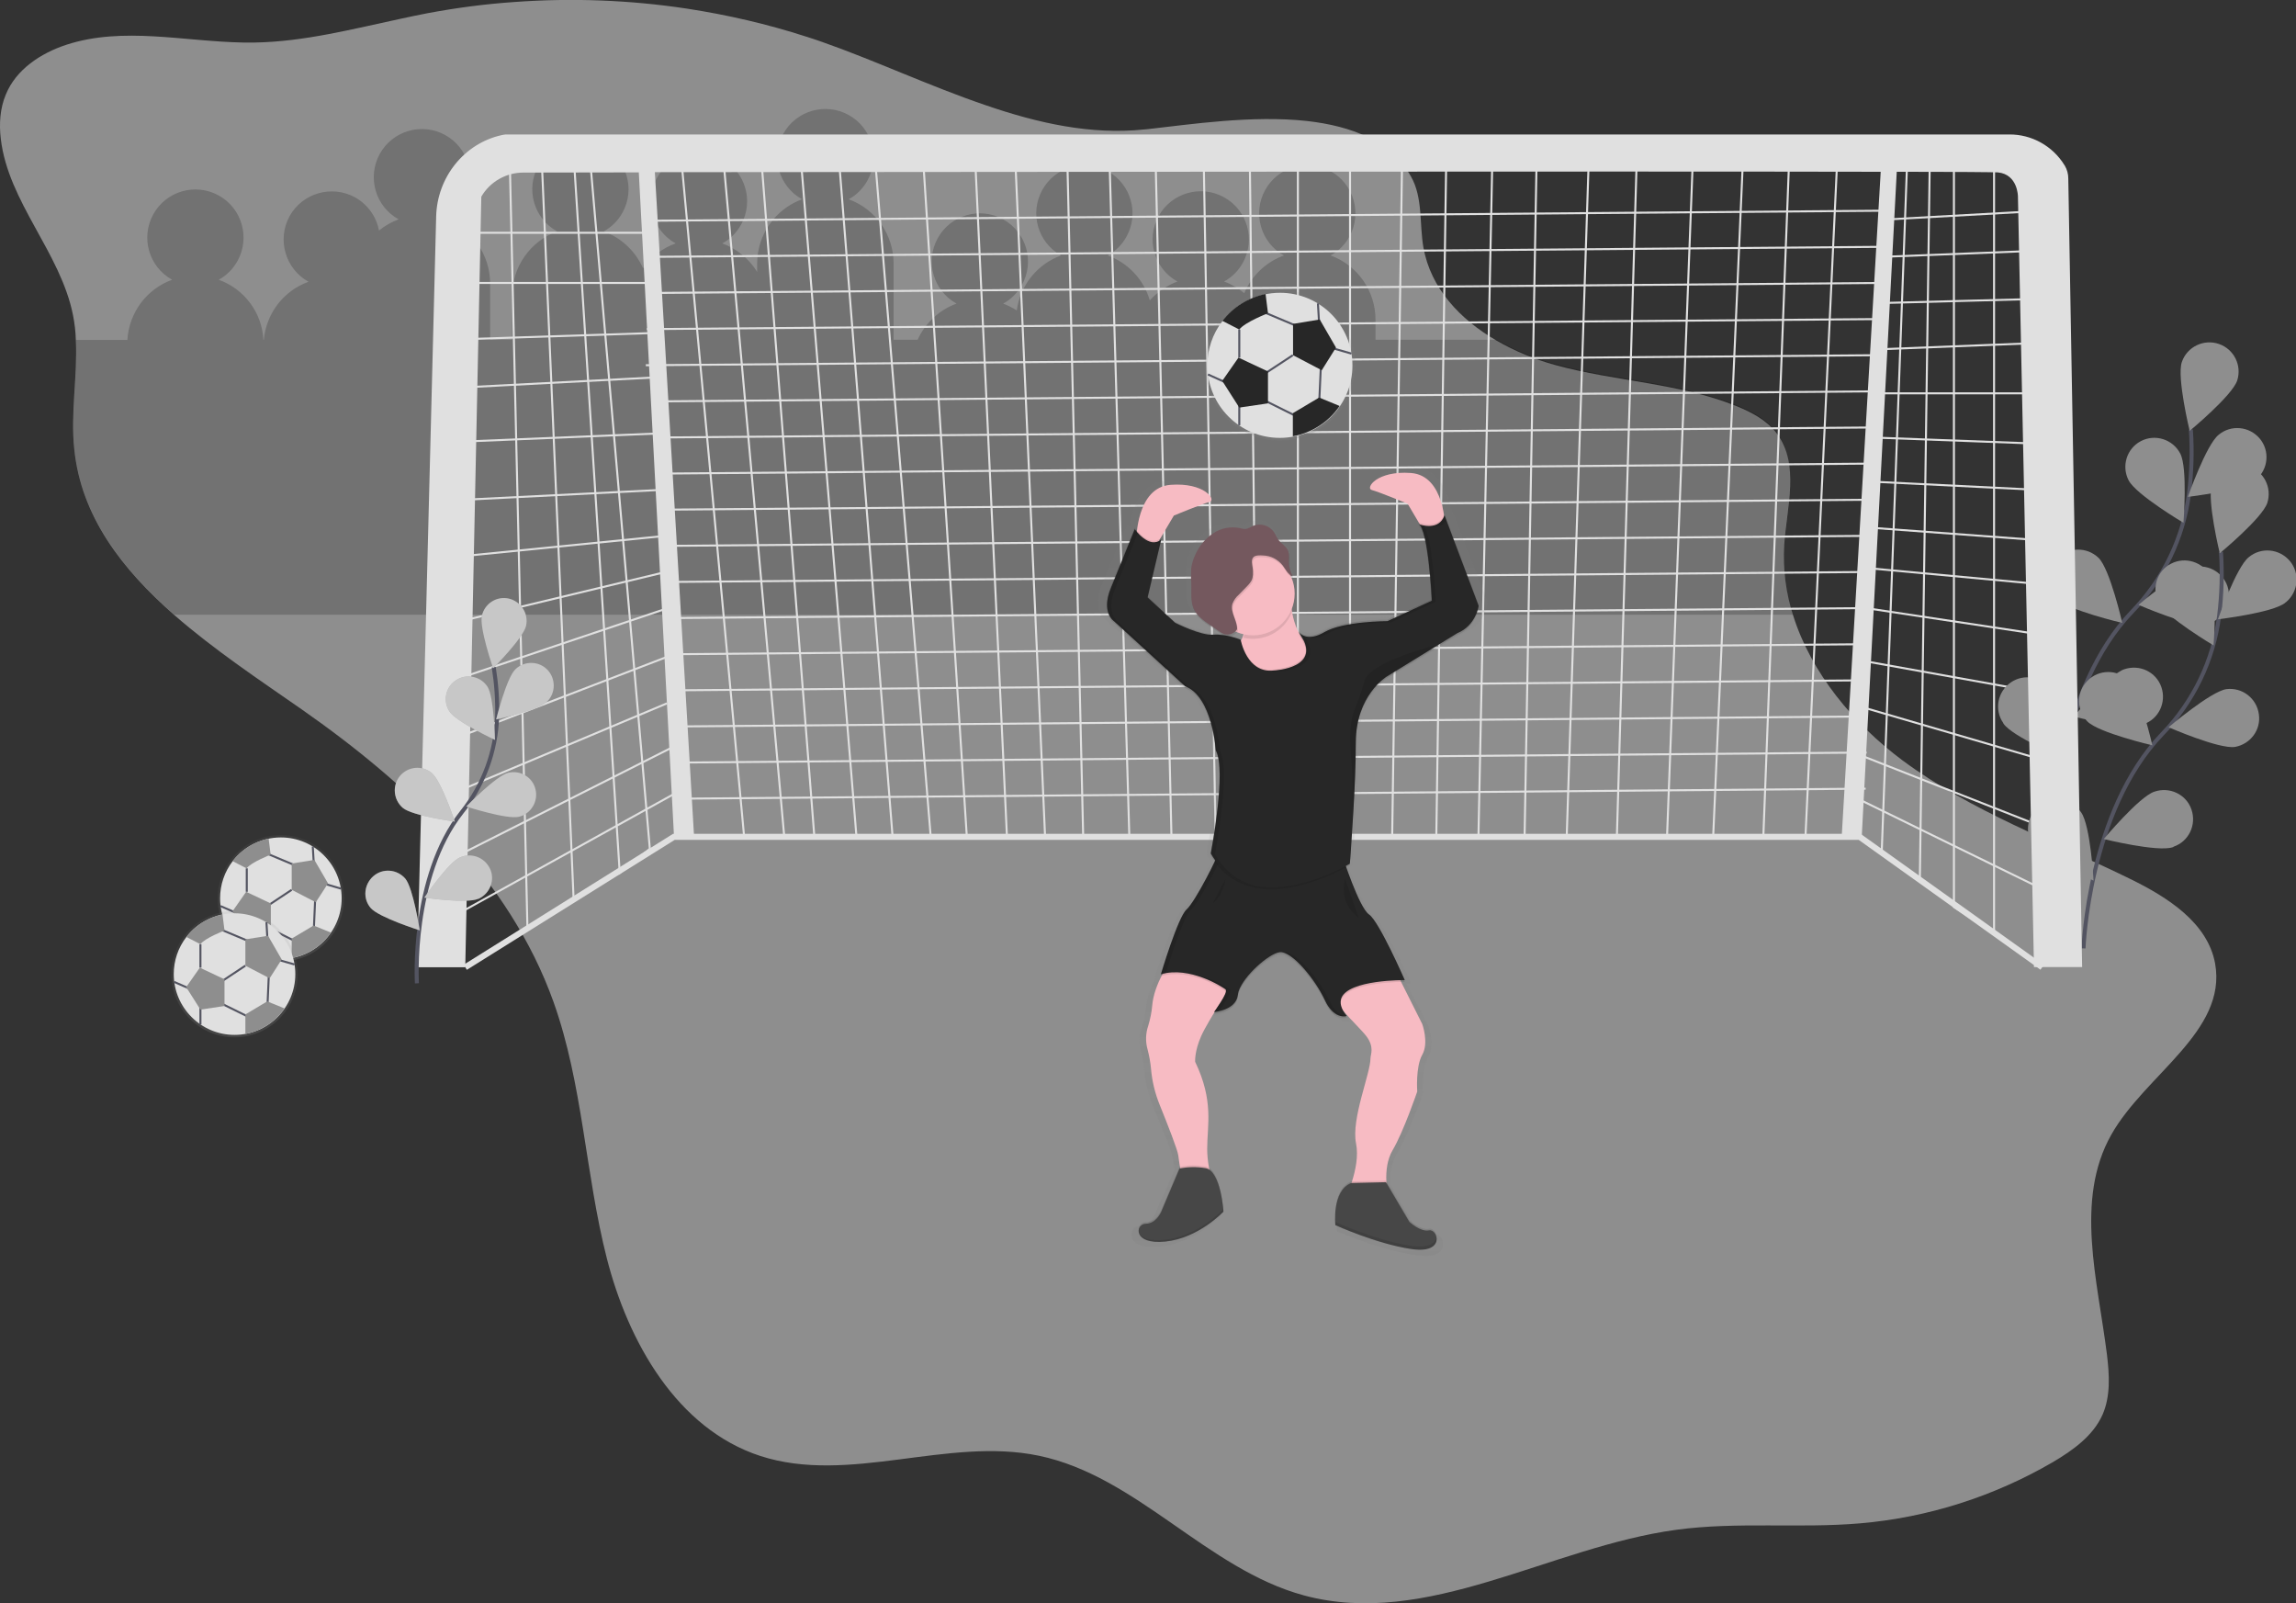 <?xml version="1.0" encoding="utf-8"?>
<!-- Generator: Adobe Illustrator 25.0.0, SVG Export Plug-In . SVG Version: 6.00 Build 0)  -->
<svg version="1.1" id="_x36_6446756-e833-4ae8-8372-cb86dc229da9"
	 xmlns="http://www.w3.org/2000/svg" xmlns:xlink="http://www.w3.org/1999/xlink" x="0px" y="0px" viewBox="0 0 1144.4 798.9"
	 style="enable-background:new 0 0 1144.4 798.9;" xml:space="preserve">
<rect x="0" y="0" width="1144.4" height="798.9" fill="#333333" stroke="none"/>
<style type="text/css">
	.st0{fill:#8E8E8E;}
	.st1{opacity:0.2;enable-background:new    ;}
	.st2{fill:none;stroke:#E0E0E0;stroke-miterlimit:10;}
	.st3{fill:none;stroke:#E0E0E0;stroke-width:3;stroke-miterlimit:10;}
	.st4{fill:none;stroke:#535461;stroke-width:2;stroke-miterlimit:10;}
	.st5{fill:#E0E0E0;}
	.st6{opacity:0.5;fill:#FFFFFF;enable-background:new    ;}
	.st7{opacity:0.1;}
	.st8{fill:url(#SVGID_1_);}
	.st9{fill:url(#SVGID_2_);}
	.st10{fill:#F7BBC3;}
	.st11{opacity:0.1;enable-background:new    ;}
	.st12{fill:#272727;}
	.st13{fill:#474747;}
	.st14{fill:#D39999;}
	.st15{fill:#74585E;}
	.st16{fill:url(#SVGID_3_);}
	.st17{fill:none;stroke:#535461;stroke-miterlimit:10;}
	.st18{fill:url(#SVGID_4_);}
	.st19{fill:url(#SVGID_5_);}
</style>
<path class="st0" d="M0.4,69.2c3.7,31.6,29.8,56.6,36,87.9c0.8,4.1,1.3,8.2,1.4,12.4c0.9,17.9-2.7,36.2-0.8,54.2
	c3.4,33.7,23.9,60,49.9,82.8c19.7,17.2,42.5,32.4,63.5,47c53.4,37.3,103.6,84.5,125.5,145.8c14.6,40.9,15.8,85.4,26.5,127.5
	s35.2,85.2,76.5,98.7c44.4,14.4,93.3-9.6,138.9-0.1c49,10.2,83.8,56.5,132.1,69.6c61.4,16.6,122.7-24.2,185.7-32.7
	c30.3-4.1,61.1-0.6,91.5-3.2c33.9-2.9,66.7-13.4,96.1-30.5c10-5.9,20.1-13.1,24.8-23.7c4-9.2,3.4-19.7,2.2-29.7
	c-4.6-37-16.2-77.2,2.1-109.7c16.9-30,57.8-51.5,51.8-85.3c-3.7-20.4-23.7-33.1-42.3-42.2c-38.3-18.8-79.1-33.6-113.4-59
	c-24.5-18.2-45.6-43.6-54.6-72.2c-3.7-11.4-5.2-23.5-4.5-35.4c1.3-18.9,7.8-40.1-3.6-55.3c-4.9-6.6-12.5-10.6-20.1-13.7
	c-28.7-11.6-60.6-12.3-90.4-20.5c-10.2-2.8-20.1-6.9-29.3-12.2c-18.2-10.5-32.8-26.1-36.4-46.3c-2.1-11.9-0.2-24.9-6.2-35.4
	c-10-17.8-29.8-25.2-51.8-27.7c-27.3-3-58.3,1.7-79,4l-2.1,0.2c-26.6,2.8-53-3.1-78.9-12c-28-9.5-55.4-22.4-82-31.7
	c-2.5-0.9-5-1.7-7.5-2.5C382.5,12,362.6,7.4,342.4,4.3c-28.5-4.3-57.3-5.4-86-3.3c-14.6,1-29,2.9-43.4,5.6
	c-4.2,0.8-8.4,1.7-12.6,2.6c-24.4,5.2-48.7,11.6-73.6,12c-1.8,0-3.6,0-5.4,0c-29.7-0.5-60.1-8.1-88.3,1.1C20.3,26.5,8,34.6,2.9,47.1
	C0,54-0.5,61.8,0.4,69.2z"/>
<path class="st1" d="M37.8,169.4h25.7c0.8-13.6,9.6-25.4,22.3-30c-11.6-6.4-15.8-21-9.4-32.6c6.4-11.6,21-15.8,32.6-9.4
	c11.6,6.4,15.8,21,9.4,32.6c-2.2,4-5.5,7.3-9.4,9.4c12.8,4.6,21.6,16.4,22.3,30h0.2c1.2-13.2,9.8-24.5,22.3-29
	c-11.6-6.4-15.8-21-9.5-32.6c6.4-11.6,21-15.8,32.6-9.5c6.3,3.5,10.7,9.6,12,16.6c2.9-2.4,6.3-4.3,9.8-5.6
	c-11.6-6.4-15.8-21-9.4-32.6c6.4-11.6,21-15.8,32.6-9.4c11.6,6.4,15.8,21,9.4,32.6c-2.2,4-5.5,7.3-9.4,9.4
	c13.5,4.9,22.4,17.7,22.4,32v28h11v-22c0-14.3,9-27.1,22.4-32c-11.6-6.4-15.8-21-9.4-32.6c6.4-11.6,21-15.8,32.6-9.4
	c11.6,6.4,15.8,21,9.4,32.6c-2.2,4-5.5,7.3-9.4,9.4c8.8,3.2,15.9,9.9,19.6,18.4c4-5.7,9.7-10.1,16.3-12.4
	c-11.6-6.4-15.8-21-9.4-32.6c6.4-11.6,21-15.8,32.6-9.4c11.6,6.4,15.8,21,9.4,32.6c-2.2,4-5.5,7.3-9.4,9.4
	c7.2,2.6,13.4,7.7,17.4,14.2v-4.2c0-14.3,9-27.1,22.4-32c-11.6-6.4-15.8-21-9.4-32.6c6.4-11.6,21-15.8,32.6-9.4s15.8,21,9.4,32.6
	c-2.2,4-5.5,7.3-9.4,9.4c13.5,4.9,22.4,17.7,22.4,32v38h12c3.8-8.4,10.8-14.9,19.4-18c-11.6-6.4-15.8-21-9.4-32.6s21-15.8,32.6-9.4
	c11.6,6.4,15.8,21,9.4,32.6c-2.2,4-5.5,7.3-9.4,9.4c2.4,0.9,4.6,2,6.8,3.4c1.7-12.5,10.2-23.1,22.1-27.4c-11.6-6.4-15.8-21-9.4-32.6
	s21-15.8,32.6-9.4c11.6,6.4,15.8,21,9.4,32.6c-2.2,4-5.5,7.3-9.4,9.4c10.2,3.7,18,12,21,22.4c3.8-4.2,8.5-7.5,13.8-9.4
	c-11.6-6.4-15.8-21-9.4-32.6s21-15.8,32.6-9.4c11.6,6.4,15.8,21,9.4,32.6c-2.2,4-5.5,7.3-9.4,9.4c3.7,1.3,7.1,3.3,10.1,5.8
	c3.7-8.8,10.9-15.6,19.8-18.8c-11.6-6.4-15.8-21-9.4-32.6s21-15.8,32.6-9.4c11.6,6.4,15.8,21,9.4,32.6c-2.2,4-5.5,7.3-9.4,9.4
	c13.5,4.9,22.4,17.7,22.4,32v10h60.4c9.2,5.3,19,9.4,29.2,12.1c29.8,8.2,61.7,8.9,90.4,20.5c7.6,3.1,15.2,7.1,20.1,13.7
	c11.4,15.1,4.9,36.4,3.6,55.3c-0.7,12,0.8,24,4.5,35.4H86.9c-26-22.8-46.5-49.1-49.9-82.8C35.2,205.7,38.7,187.4,37.8,169.4z"/>
<polyline class="st2" points="993.9,77 993.9,465 973.9,452 973.9,77 961.9,77 956.9,439 937.9,425 950.9,72 "/>
<line class="st2" x1="1018.9" y1="105" x2="937.9" y2="109.5"/>
<line class="st2" x1="1013.9" y1="125" x2="937.9" y2="128"/>
<line class="st2" x1="1013.9" y1="149" x2="937.9" y2="151"/>
<line class="st2" x1="1013.9" y1="171" x2="937.9" y2="174"/>
<line class="st2" x1="1013.9" y1="196" x2="934.9" y2="196"/>
<line class="st2" x1="1013.9" y1="221" x2="932.9" y2="218"/>
<line class="st2" x1="1013.9" y1="244" x2="932.9" y2="240"/>
<line class="st2" x1="1013.9" y1="269" x2="932.9" y2="263"/>
<line class="st2" x1="1015.9" y1="291" x2="929.9" y2="283"/>
<line class="st2" x1="1015.9" y1="316" x2="929.9" y2="303"/>
<line class="st2" x1="1015.9" y1="345" x2="926.9" y2="329"/>
<line class="st2" x1="1015.9" y1="378" x2="926.9" y2="352"/>
<line class="st2" x1="1017.9" y1="412" x2="923.9" y2="375"/>
<line class="st2" x1="1017.9" y1="443" x2="923.9" y2="397"/>
<polyline class="st2" points="915.9,76 899.9,417 878.9,417 891.9,76 868.9,76 853.9,417 830.9,417 843.9,76 815.9,76 805.9,417 
	780.9,417 791.9,79 765.9,79 759.9,417 736.9,417 743.9,76 720.9,76 715.9,417 693.9,417 698.9,76 672.9,76 672.9,417 646.9,417 
	646.9,76 622.9,76 626.9,417 605.9,417 599.9,76 575.9,76 583.9,417 562.9,417 552.9,76 531.9,76 539.9,417 520.9,417 505.9,76 
	485.9,76 501.9,417 481.9,417 459.9,76 435.9,76 463.9,417 444.9,417 417.9,76 398.9,76 426.9,417 405.9,417 378.9,72 359.9,72 
	390.9,417 370.9,417 338.9,72 "/>
<polyline class="st2" points="293.9,77 323.9,423 308.9,435 285.9,77 269.9,77 285.9,448 262.9,463 253.9,72 "/>
<line class="st2" x1="231.9" y1="116" x2="323.9" y2="116"/>
<line class="st2" x1="231.9" y1="141" x2="323.9" y2="141"/>
<line class="st2" x1="231.9" y1="169" x2="323.9" y2="166"/>
<line class="st2" x1="231.9" y1="193" x2="327.9" y2="188"/>
<line class="st2" x1="231.9" y1="220" x2="327.9" y2="216"/>
<line class="st2" x1="231.9" y1="249" x2="331.9" y2="244"/>
<line class="st2" x1="231.9" y1="277" x2="331.9" y2="267"/>
<line class="st2" x1="231.9" y1="309" x2="331.9" y2="285"/>
<line class="st2" x1="231.9" y1="337" x2="335.9" y2="302"/>
<line class="st2" x1="231.9" y1="366" x2="335.9" y2="326"/>
<line class="st2" x1="228.9" y1="394" x2="332.4" y2="350.5"/>
<line class="st2" x1="228.9" y1="426" x2="335.9" y2="372"/>
<line class="st2" x1="228.9" y1="455" x2="338.9" y2="394"/>
<line class="st2" x1="937.9" y1="105" x2="323.9" y2="110"/>
<line class="st2" x1="937.4" y1="123" x2="323.4" y2="128"/>
<line class="st2" x1="936.9" y1="141" x2="322.9" y2="146"/>
<line class="st2" x1="936.4" y1="159" x2="322.4" y2="164"/>
<line class="st2" x1="935.9" y1="177" x2="321.9" y2="182"/>
<line class="st2" x1="935.4" y1="195" x2="329.4" y2="200"/>
<line class="st2" x1="934.9" y1="213" x2="328.9" y2="218"/>
<line class="st2" x1="934.4" y1="231" x2="328.4" y2="236"/>
<line class="st2" x1="933.9" y1="249" x2="327.9" y2="254"/>
<line class="st2" x1="933.4" y1="267" x2="333.4" y2="272"/>
<line class="st2" x1="932.9" y1="285" x2="332.9" y2="290"/>
<line class="st2" x1="932.4" y1="303" x2="332.4" y2="308"/>
<line class="st2" x1="931.9" y1="321" x2="335.9" y2="326"/>
<line class="st2" x1="931.4" y1="339" x2="335.4" y2="344"/>
<line class="st2" x1="930.9" y1="357" x2="337.9" y2="362"/>
<line class="st2" x1="930.4" y1="375" x2="337.4" y2="380"/>
<line class="st2" x1="929.9" y1="393" x2="336.9" y2="398"/>
<polyline class="st3" points="1017.9,482 926.9,417 335.9,417 231.9,482 "/>
<path class="st4" d="M1023.5,411.6c0,0,2.3-68.3,39.2-106.8c15.6-16.1,25.6-36.8,28.4-59c1.3-10.6,1.6-21.2,0.9-31.8"/>
<path class="st0" d="M1115.1,189.6c-2.5,7.6-23.7,25.1-23.7,25.1s-6.5-26.7-3.9-34.3c2.6-7.6,10.9-11.6,18.5-9
	C1113.5,174,1117.5,182.1,1115.1,189.6L1115.1,189.6z"/>
<path class="st0" d="M1124,239.4c-6.3,5-33.5,8.2-33.5,8.2s9.1-25.9,15.3-30.9c6.2-5.2,15.3-4.3,20.5,1.8c5.2,6.2,4.3,15.3-1.8,20.5
	C1124.3,239.1,1124.1,239.2,1124,239.4L1124,239.4z"/>
<path class="st0" d="M1099,311.2c-7.9,1.2-33.1-9.8-33.1-9.8s20.9-17.8,28.8-19c8-1,15.2,4.7,16.2,12.6
	C1112,302.7,1106.7,309.8,1099,311.2L1099,311.2z"/>
<path class="st0" d="M1067.9,361.2c-7.6,2.5-34.3-4.1-34.3-4.1s17.6-21.1,25.2-23.6c7.6-2.6,15.9,1.3,18.5,8.9
	c2.6,7.6-1.3,15.9-8.9,18.5C1068.3,361.1,1068.1,361.2,1067.9,361.2L1067.9,361.2z"/>
<path class="st0" d="M1061,239.4c3.7,7.1,27.3,21.1,27.3,21.1s2.2-27.4-1.6-34.5c-3.7-7.1-12.5-9.9-19.6-6.2
	C1060,223.5,1057.3,232.3,1061,239.4L1061,239.4z"/>
<path class="st0" d="M1025.4,298.5c5.7,5.7,32.4,11.9,32.4,11.9s-6.1-26.8-11.8-32.4c-5.8-5.6-15-5.5-20.6,0.3
	C1019.9,283.9,1019.9,292.9,1025.4,298.5z"/>
<path class="st0" d="M998.6,360.6c4.6,6.6,29.9,17.2,29.9,17.2s-1.5-27.4-6.1-34c-4.6-6.6-13.6-8.3-20.2-3.7
	c-6.6,4.6-8.3,13.6-3.7,20.2C998.5,360.5,998.6,360.5,998.6,360.6L998.6,360.6z"/>
<path class="st4" d="M1038.5,472.6c0,0,2.3-68.3,39.2-106.8c15.6-16.1,25.6-36.8,28.4-59c1.3-10.6,1.6-21.2,0.9-31.8"/>
<path class="st0" d="M1130.1,250.6c-2.5,7.6-23.7,25.1-23.7,25.1s-6.5-26.7-3.9-34.3c2.6-7.6,10.9-11.6,18.5-9
	C1128.5,235,1132.5,243.1,1130.1,250.6L1130.1,250.6z"/>
<path class="st0" d="M1139,300.4c-6.3,5-33.5,8.2-33.5,8.2s9.1-25.9,15.3-30.9c6.2-5.2,15.3-4.3,20.5,1.8c5.2,6.2,4.3,15.3-1.8,20.5
	C1139.3,300.1,1139.1,300.2,1139,300.4L1139,300.4z"/>
<path class="st0" d="M1114,372.2c-7.9,1.2-33.1-9.8-33.1-9.8s20.9-17.8,28.8-19c8-1,15.2,4.7,16.2,12.6
	C1127,363.7,1121.7,370.8,1114,372.2L1114,372.2z"/>
<path class="st0" d="M1082.9,422.2c-7.6,2.5-34.3-4.1-34.3-4.1s17.6-21.1,25.2-23.6c7.6-2.6,15.9,1.3,18.5,8.9
	c2.6,7.6-1.3,15.9-8.9,18.5C1083.3,422.1,1083.1,422.2,1082.9,422.2L1082.9,422.2z"/>
<path class="st0" d="M1076,300.5c3.7,7.1,27.3,21.1,27.3,21.1s2.2-27.4-1.6-34.5c-3.7-7.1-12.5-9.9-19.6-6.2
	C1075,284.5,1072.3,293.3,1076,300.5L1076,300.5z"/>
<path class="st0" d="M1040.4,359.5c5.7,5.7,32.4,11.9,32.4,11.9s-6.1-26.8-11.8-32.4c-5.8-5.6-15-5.5-20.6,0.3
	C1034.9,344.9,1034.9,353.9,1040.4,359.5z"/>
<path class="st0" d="M1013.6,421.6c4.6,6.6,29.9,17.2,29.9,17.2s-1.5-27.4-6.2-34c-4.6-6.6-13.6-8.3-20.2-3.7
	c-6.6,4.6-8.3,13.6-3.7,20.2C1013.5,421.5,1013.6,421.5,1013.6,421.6L1013.6,421.6z"/>
<path class="st5" d="M217.4,107.8c0.5-19.4,13.9-36.4,32.8-40.5l0.5-0.1c0.8-0.2,1.5-0.2,2.3-0.2h748.4c11.2-0.1,21.7,5.7,27.6,15.3
	l0.2,0.3c1.1,1.9,1.7,4.1,1.7,6.3l6.9,393h-24l-8-384c0,0,0-11-10-12c-1.5-0.1-20.1-0.3-50.4-0.3L927.9,418h-10l19.5-332.4
	c-133.3-0.3-459.6,0.1-611,0.2L345.9,416h-10L318.4,85.9l-57.6,0.1c-8.6,0-16.6,4.6-20.9,12l-8,384h-24L217.4,107.8z"/>
<path class="st4" d="M207.8,490c0,0-3.2-52.9,22.4-85.3c10.9-13.6,17-30.3,17.6-47.6c0.2-8.2-0.4-16.5-1.7-24.6"/>
<path class="st0" d="M262.2,311.9c-1.4,6.1-16.4,21.1-16.4,21.1s-7-20.1-5.6-26.2c1.4-6.1,7.4-9.9,13.5-8.5
	C259.7,299.8,263.6,305.8,262.2,311.9L262.2,311.9L262.2,311.9z"/>
<path class="st0" d="M272.6,349.7c-4.5,4.3-25.3,8.8-25.3,8.8s5.1-20.7,9.6-25c4.5-4.3,11.6-4.2,15.9,0.2S277.1,345.4,272.6,349.7
	L272.6,349.7L272.6,349.7z"/>
<path class="st0" d="M258.7,407c-6,1.5-26.3-5.1-26.3-5.1s14.8-15.3,20.9-16.8c6-1.5,12.2,2.2,13.6,8.2
	C268.4,399.3,264.7,405.5,258.7,407L258.7,407z"/>
<path class="st0" d="M238.3,447.9c-5.7,2.5-26.8-0.6-26.8-0.6s12-17.6,17.7-20c5.7-2.6,12.3-0.1,15,5.5s0.1,12.3-5.5,15
	C238.6,447.8,238.5,447.9,238.3,447.9L238.3,447.9z"/>
<path class="st0" d="M224,354.5c3.4,5.2,22.7,14.2,22.7,14.2s-0.4-21.3-3.7-26.5c-3.4-5.2-10.4-6.7-15.6-3.3
	C222.1,342.2,220.6,349.2,224,354.5z"/>
<path class="st0" d="M200.8,402.6c4.8,4,25.9,6.8,25.9,6.8s-6.7-20.2-11.5-24.2c-4.8-4-11.9-3.3-15.9,1.5
	C195.4,391.5,196.1,398.6,200.8,402.6L200.8,402.6z"/>
<path class="st0" d="M184.8,452.5c4.1,4.7,24.4,11.1,24.4,11.1s-3.2-21-7.2-25.8c-4.1-4.7-11.2-5.3-15.9-1.2
	S180.7,447.8,184.8,452.5L184.8,452.5z"/>
<path class="st6" d="M262.2,311.9c-1.4,6.1-16.4,21.1-16.4,21.1s-7-20.1-5.6-26.2c1.4-6.1,7.4-9.9,13.5-8.5
	C259.7,299.8,263.6,305.8,262.2,311.9L262.2,311.9L262.2,311.9z"/>
<path class="st6" d="M272.6,349.7c-4.5,4.3-25.3,8.8-25.3,8.8s5.1-20.7,9.6-25c4.5-4.3,11.6-4.2,15.9,0.2S277.1,345.4,272.6,349.7
	L272.6,349.7L272.6,349.7z"/>
<path class="st6" d="M258.7,407c-6,1.5-26.3-5.1-26.3-5.1s14.8-15.3,20.9-16.8c6-1.5,12.2,2.2,13.6,8.2
	C268.4,399.3,264.7,405.5,258.7,407L258.7,407z"/>
<path class="st6" d="M238.3,447.9c-5.7,2.5-26.8-0.6-26.8-0.6s12-17.6,17.7-20c5.7-2.6,12.3-0.1,15,5.5s0.1,12.3-5.5,15
	C238.6,447.8,238.5,447.9,238.3,447.9L238.3,447.9z"/>
<path class="st6" d="M224,354.5c3.4,5.2,22.7,14.2,22.7,14.2s-0.4-21.3-3.7-26.5c-3.4-5.2-10.4-6.7-15.6-3.3
	C222.1,342.2,220.6,349.2,224,354.5z"/>
<path class="st6" d="M200.8,402.6c4.8,4,25.9,6.8,25.9,6.8s-6.7-20.2-11.5-24.2c-4.8-4-11.9-3.3-15.9,1.5
	C195.4,391.5,196.1,398.6,200.8,402.6L200.8,402.6z"/>
<path class="st6" d="M184.8,452.5c4.1,4.7,24.4,11.1,24.4,11.1s-3.2-21-7.2-25.8c-4.1-4.7-11.2-5.3-15.9-1.2
	S180.7,447.8,184.8,452.5L184.8,452.5z"/>
<g class="st7">
	
		<linearGradient id="SVGID_1_" gradientUnits="userSpaceOnUse" x1="1306.09" y1="460.65" x2="1306.09" y2="460.9" gradientTransform="matrix(-1 0 0 -1 1688.2 747.45)">
		<stop  offset="0" style="stop-color:#808080;stop-opacity:0.25"/>
		<stop  offset="0.54" style="stop-color:#808080;stop-opacity:0.12"/>
		<stop  offset="1" style="stop-color:#808080;stop-opacity:0.1"/>
	</linearGradient>
	<path class="st8" d="M382.2,286.8c-0.1-0.1-0.2-0.2-0.2-0.2L382.2,286.8z"/>
</g>
<linearGradient id="SVGID_2_" gradientUnits="userSpaceOnUse" x1="1043.78" y1="122.48" x2="1043.78" y2="513.966" gradientTransform="matrix(-1 0 0 -1 1688.2 747.45)">
	<stop  offset="0" style="stop-color:#808080;stop-opacity:0.25"/>
	<stop  offset="0.54" style="stop-color:#808080;stop-opacity:0.12"/>
	<stop  offset="1" style="stop-color:#808080;stop-opacity:0.1"/>
</linearGradient>
<path class="st9" d="M547.5,300.5c-0.2,6.4,3.8,8.8,3.8,8.8l36.9,32.7c14.2,5.2,16,32.2,16,32.2c1.4,2.5,2,6.8,2,12
	c-0.2,16-4.7,38.3-4.7,38.3l0.1,0.2l-0.1,0.6l0.1,0.2l-0.1,0.6c0.7,1.1,1.5,2.2,2.3,3.3c-4,8.2-11.5,21.4-14.7,24.2
	c-4.5,3.9-13.3,32.7-13.3,32.7l0.3-0.1l-0.3,0.9h0.2c-2.2,4.2-4.4,9.5-4.8,14.9c-0.3,3.5-1,6.9-2.2,10.2c-1.3,3.9-1.4,8-0.3,11.9
	c0.9,3.1,1.5,6.3,1.7,9.6c0.6,6.3,2.1,12.4,4.5,18.2c4.1,9.7,9.5,22.9,9.7,25.5c0.2,1.4,0.5,3.6,0.9,5.8l-0.2,0.1l-9.6,21.7
	c0,0-2.7,6-8,6c-2,0-3.7,1.6-3.7,3.6c0,0.1,0,0.3,0,0.4c-0.1,0.6,0,1.2,0.2,1.8l0,0v0.1c0,0.1,0.1,0.2,0.1,0.3l0.1,0.2
	c0,0.1,0.1,0.2,0.2,0.3l0.1,0.2l0.2,0.3l0.2,0.2l0.3,0.3l0.2,0.2l0.3,0.2l0.2,0.2l0.3,0.2l0.3,0.2l0.4,0.2l0.3,0.2l0.4,0.2l0.3,0.1
	l0.5,0.2l0.4,0.1l0.5,0.1l0.4,0.1l0.6,0.1l0.5,0.1l0.7,0.1l0.5,0.1h0.7h0.5h1.4h1h0.5c0.5,0,1,0,1.6-0.1c17.4-1.7,30.3-15,30.3-15
	v-0.2v-0.2l0,0v-0.2l0.1-0.1c0,0-1.1-17.3-7.5-21.2c-0.6-3.2-1-6.5-1-9.8c0-12,3.6-24.1-6.2-43.8c0,0-0.5-5.2,3.1-12.9
	c2.1-4.1,4.4-8.2,6.9-12.1l0.4,0l-0.7,0.9c0,0,11.6-0.9,12.5-8.6c0.1-0.6,0.2-1.3,0.5-1.9c2.7-7.8,15.6-18.8,21.4-19.6
	c6.2-0.9,18.7,13.8,23.6,24.1c0.3,0.6,0.6,1.2,0.9,1.7c4.8,8.4,10.7,6.5,10.7,6.5c-0.2-0.2-0.4-0.5-0.6-0.7c0.2,0,0.4-0.1,0.6-0.1
	c-0.5-0.6-1-1.3-1.5-2c4.5,4.8,9.2,9.3,11.2,11.8c4.5,5.6,2.2,9.5,2.2,11.2c0,7.8-10.2,30.5-7.6,43c1.3,6.2-0.2,13.4-2.1,19.1h-0.4
	c-7.6,2.9-8.5,13.1-8.4,18.3c0,0.2,0,0.3,0,0.5l0,0c0,0.3,0,0.5,0,0.8v0.2c0,0.2,0,0.4,0,0.6v0.1c0,0.2,0,0.4,0,0.6l0,0
	c0,0.2,0,0.3,0,0.5v0.1v0.3v0.1v0.2v0.1c0,0,21.4,9.5,39.6,12c0.6,0.1,1.2,0.2,1.8,0.2h0.5l1.2,0.1h1.6h0.5c0.3,0,0.7,0,1-0.1h0.3
	c0.4-0.1,0.8-0.1,1.2-0.2l0.2-0.1c0.3-0.1,0.5-0.1,0.8-0.2l0.3-0.1l0.6-0.2l0.3-0.1c0.2-0.1,0.3-0.2,0.5-0.3l0.3-0.2
	c0.2-0.1,0.4-0.3,0.6-0.4l0,0c0.2-0.2,0.4-0.3,0.5-0.5l0.1-0.2c0.1-0.1,0.2-0.2,0.3-0.4l0.1-0.2c0.1-0.1,0.1-0.3,0.2-0.4l0.1-0.2
	c0.1-0.1,0.1-0.3,0.1-0.4v-0.2c0-0.2,0.1-0.4,0.1-0.6c0,0,0-0.1,0-0.1c0-0.2,0-0.3,0-0.5c0-0.1,0-0.1,0-0.2l0,0
	c0.3-2.6-1.8-5.3-3.9-4.9c-4.5,0.9-10.2-4.3-10.2-4.3L693,590.2c-0.2-4.7,0.3-10.6,3.3-15.4c5.8-9.5,12.9-29.7,12.9-29.7
	s-0.9-12.5,2.7-18.5s0-15.5,0-15.5l-10.9-21c1.2,0,2,0,2,0l-0.4-0.9h0.4c0,0-13.3-29.6-18.7-33.1c-3.8-2.5-9.2-16.2-12-24
	c1.1-0.6,1.7-1,1.7-1s3.1-37.4,3.1-61s16-33.1,16-33.1l37.1-21.9c9.8-3.9,11.1-13.8,11.1-13.8l-0.1-0.3c0.1-0.4,0.1-0.6,0.1-0.6
	l-0.1-0.3c0.1-0.4,0.1-0.6,0.1-0.6l-17.8-45.6c0,0.1-0.1,0.3-0.2,0.4c-1.3-7.9-5.2-20.1-17.2-21c-17.8-1.3-24,7.7-20.5,8.6
	s18.7,6.9,18.7,6.9l6,9.7c-0.4-0.1-0.6-0.2-0.6-0.2c0.3,0.1,0.6,0.3,0.9,0.6l0.4,0.6c-0.8-0.2-1.3-0.4-1.3-0.4
	c0.1,0,0.2,0.1,0.3,0.2c0.1,0,0.2,0.1,0.2,0.2c0.1,0.1,0.2,0.1,0.2,0.2c0.1,0.1,0.2,0.2,0.2,0.2c0.1,0.1,0.2,0.2,0.2,0.3l0.1,0.2
	c-0.5-0.1-0.9-0.3-1.4-0.4c4.7,1.5,6.6,29.8,7,37l-23,10.3c0,0-23.1,0-32.9,5.6c-8.6,4.9-12.7,0.9-13.6-0.2c0.6,0.8,1.1,1.5,1.6,2.2
	l0,0l-0.2-0.2l-0.2-0.2l-0.2-0.1l-0.2-0.2l-0.1-0.1c-2-3.8-3.4-7.9-3.9-12.2c2.2-5.3,2.1-11.2-0.3-16.4c0.4,0.3,0.8,0.5,1.2,0.6
	c-1-1.9-1.7-3.9-2-6c-0.2-2.4,0.5-4.9-0.5-7c-0.1-0.2-0.2-0.4-0.4-0.6c0-0.1,0-0.1-0.1-0.2c-1-2.2-3.5-3.4-5-5.3
	c-1-1.3-1.6-2.8-2.5-4.2c-2.5-3.2-6.8-4.4-10.6-2.9c-1.5,0.6-2.8,1.6-4.4,1.6c-0.8,0-1.6-0.2-2.4-0.4c-4.9-1-10-0.1-14.2,2.7
	c-4.1,2.7-7.3,6.5-9.3,11c-1.1,2.2-1.8,4.6-2.1,7c-0.1,2.6-0.1,5.1,0.1,7.6c0.1,4.2-0.5,8.6,1.3,12.4c0.1,0.2,0.2,0.5,0.4,0.7
	c0,0.1,0,0.1,0.1,0.2c1.7,3.6,5.3,6,8.7,8.3l4.4,2.9l0.5,0.3c-1.3-0.1-2.5-0.2-3.8-0.1c-6.7,0.4-20-6-20-6L569,295.9l6.8-27.8
	l-0.3,0.2l0.3-1l-0.3,0.2l0.3-1c-0.1,0.1-0.2,0.2-0.4,0.3l7-11.5c0,0,15.1-6,18.7-6.9s-2.7-9.9-20.5-8.6c-13.1,1-16.6,15.4-17.5,23
	c-0.8-0.9-1.2-1.5-1.2-1.5l-12.5,29.5c-1.3,2.8-2,5.8-2,8.9C547.5,299.9,547.5,300.2,547.5,300.5z M648.4,315.5l0.4,0.5l0,0
	L648.4,315.5z M612.7,315.6c1-0.3,1.9-0.9,2.6-1.7c1.1,0.4,2.3,0.8,3.4,1c-0.3,1.1-0.8,2.1-1.3,3.1c-0.2-0.7-0.2-1.1-0.2-1.1
	C615.7,316.4,614.2,315.9,612.7,315.6L612.7,315.6z M605.2,502.7c1-1.6,2-3.2,3-4.7C607.3,499.6,606.2,501.3,605.2,502.7z"/>
<path class="st10" d="M696.1,484.8l12.8,25.5c0,0,3.4,9.3,0,15.3s-2.5,18.3-2.5,18.3s-6.8,20-12.3,29.3s-2.1,23-2.1,23l-22.1,2.5
	c0,0,8.5-16.6,6-28.9s7.2-34.8,7.2-42.5c0-1.7,2.1-5.5-2.1-11s-20.4-19.5-20-27.6L696.1,484.8z"/>
<path class="st10" d="M583.4,478.8c0,0-8.2,11.3-9.1,22.3c-0.3,3.4-1,6.8-2,10.1c-1.3,3.8-1.4,7.9-0.3,11.8c0.8,3.1,1.4,6.3,1.7,9.5
	c0.5,6.2,2,12.3,4.3,18c3.9,9.6,9,22.6,9.3,25.3c0.4,4.2,2.5,14.5,2.5,14.5l17,6.4c0,0-5.1-12.3-5.1-24.2s3.4-23.8-6-43.4
	c0,0-0.4-5.1,3-12.8s16.6-27.6,16.6-27.6L583.4,478.8z"/>
<path class="st11" d="M610.9,494c1.4,1.5-5.8,11.2-5.8,11.2s11-0.8,11.9-8.5c0.1-0.6,0.2-1.3,0.4-1.9c2.6-7.7,14.9-18.6,20.4-19.4
	c6-0.8,17.8,13.6,22.5,23.8c0.3,0.6,0.5,1.1,0.8,1.6c4.6,8.3,10.2,6.4,10.2,6.4c-3-3.7-3.6-6.6-2.7-9c3.7-9.2,31.6-8.9,31.6-8.9
	s-12.8-29.3-17.8-32.7s-13.2-28.9-13.2-28.9s-60.8-6.8-61.2-3.8s-12.3,26.4-16.6,30.2s-12.7,32.3-12.7,32.3
	C593.2,482.2,609.2,492.6,610.9,494L610.9,494z"/>
<path class="st12" d="M610.9,493.1c1.4,1.5-5.8,11.2-5.8,11.2s11-0.8,11.9-8.5c0.1-0.6,0.2-1.3,0.4-1.9c2.6-7.7,14.9-18.6,20.4-19.4
	c6-0.8,17.8,13.6,22.5,23.8c0.3,0.6,0.5,1.1,0.8,1.6c4.6,8.3,10.2,6.4,10.2,6.4c-3-3.7-3.6-6.6-2.7-9c3.7-9.2,31.6-8.9,31.6-8.9
	s-12.8-29.3-17.8-32.7s-13.2-28.9-13.2-28.9s-60.8-6.8-61.2-3.8s-12.3,26.4-16.6,30.2s-12.8,32.3-12.8,32.3
	c14.5-4.2,30.4,6.2,32.1,7.4L610.9,493.1z"/>
<path class="st11" d="M690.8,588.3l11.7,19.8c0,0,5.5,5.1,9.8,4.2s8.5,11.9-8.9,9.3s-37.8-11.9-37.8-11.9s-1.9-17.2,7.9-21
	L690.8,588.3z"/>
<path class="st11" d="M587.9,581.5l-9.1,21.5c0,0-2.5,6-7.7,6s-6.8,10.6,9.8,8.9s28.9-14.9,28.9-14.9s-1.3-20.4-8.9-21.7
	C596.6,580.5,592.2,580.5,587.9,581.5z"/>
<path class="st13" d="M690.8,589.1l11.7,19.8c0,0,5.5,5.1,9.8,4.2s8.5,11.9-8.9,9.3s-37.8-11.9-37.8-11.9s-1.9-17.2,7.9-21
	L690.8,589.1z"/>
<path class="st13" d="M587.9,582.3l-9.1,21.5c0,0-2.5,6-7.7,6s-6.8,10.6,9.8,8.9s28.9-14.9,28.9-14.9s-1.3-20.4-8.9-21.7
	C596.6,581.4,592.2,581.4,587.9,582.3z"/>
<g class="st7">
	<path d="M610.2,423.2c-0.4,3-12.3,26.4-16.6,30.2c-3.9,3.5-11.4,27.8-12.6,31.8c-0.8,0.2-1.5,0.3-2.3,0.5c0,0,8.5-28.5,12.8-32.3
		s16.2-27.2,16.6-30.2c0.1-0.6,2.6-0.8,6.5-0.7C611.9,422.5,610.3,422.7,610.2,423.2z"/>
	<path d="M640,474.6c6-0.8,17.8,13.6,22.5,23.8c0.3,0.6,0.5,1.1,0.8,1.6c2.6,4.8,5.6,6.2,7.7,6.5c-1.4,0.2-6,0.5-9.8-6.5
		c-0.3-0.5-0.5-1-0.8-1.6c-4.3-9.4-14.7-22.3-20.9-23.7L640,474.6z"/>
	<path d="M610.9,493.1L610.9,493.1c-1.4-1.1-12.1-8.1-23.7-8.5c12.5-0.4,24.3,7.3,25.8,8.4l0.1,0.1c1.2,1.3-4.2,9-5.5,10.8
		c-0.8,0.2-1.6,0.3-2.4,0.4C605.1,504.3,612.3,494.7,610.9,493.1z"/>
</g>
<path class="st10" d="M720.3,262.9c0,0,0-25.9-17-27.2s-23,7.6-19.5,8.5s17.8,6.8,17.8,6.8l9.3,15.7L720.3,262.9z"/>
<path class="st10" d="M566.4,268.8c0,0,0-25.9,17-27.2s23,7.6,19.5,8.5s-17.8,6.8-17.8,6.8l-9.3,15.7L566.4,268.8z"/>
<path class="st10" d="M643.4,295.6c0,0-1.3,17,9.3,26.8s-24.7,22.1-24.7,22.1l-15.7-18.7c0,0,12.8-7.6,6-20.8L643.4,295.6z"/>
<path class="st11" d="M646.8,315.6c0,0,3.8,6,13.2,0.4s31.5-5.6,31.5-5.6l22.1-10.2c0,0-1.7-36.6-6.8-38.3c0,0,10.2,4.2,13.2-4.2
	l17,45.1c0,0-1.3,9.8-10.6,13.6L691,338.1c0,0-15.3,9.4-15.3,32.7s-3,60.4-3,60.4s-49.3,29.8-69.3-5.1c0,0,8.1-41.2,2.5-51.4
	c0,0-1.7-26.8-15.3-31.9l-35.3-32.3c0,0-6.8-4.2-1.7-16.6l11.9-29.3c0,0,7.2,10.2,13.2,5.1l-6.8,28.9l13.6,12.8c0,0,12.8,6.4,19.1,6
	s13.6,2.5,13.6,2.5s3,17,16.6,15.3C634.9,335.2,660.8,333.9,646.8,315.6z"/>
<path class="st11" d="M646.8,313.9c0,0,3.8,6,13.2,0.4s31.5-5.5,31.5-5.5l22.1-10.2c0,0-1.7-36.6-6.8-38.3c0,0,10.2,4.2,13.2-4.2
	l17,45.1c0,0-1.3,9.8-10.6,13.6L691,336.5c0,0-15.3,9.4-15.3,32.7s-3,60.4-3,60.4s-49.3,29.8-69.3-5.1c0,0,8.1-41.2,2.5-51.4
	c0,0-1.7-26.8-15.3-31.9l-35.3-32.3c0,0-6.8-4.2-1.7-16.6l11.9-29.3c0,0,7.2,10.2,13.2,5.1l-6.8,28.9l13.6,12.8c0,0,12.8,6.4,19.1,6
	s13.6,2.5,13.6,2.5s3,17,16.6,15.3C634.9,333.5,660.8,332.2,646.8,313.9z"/>
<path class="st14" d="M646.8,314.8l0.2,0.2L646.8,314.8z"/>
<path class="st12" d="M555.4,309.7l35.3,32.3c13.6,5.1,15.3,31.9,15.3,31.9c5.5,10.2-2.5,51.4-2.5,51.4c20,34.9,69.3,5.1,69.3,5.1
	s0.1-1.2,0.3-3.4c0.1-1.9,0.3-4.5,0.5-7.6c0.3-4,0.6-8.8,0.9-14.1c0.7-11.5,1.3-24.8,1.3-35.4c0-23.4,15.3-32.7,15.3-32.7l26.5-16.3
	l8.8-5.4c9.3-3.8,10.6-13.6,10.6-13.6l-17-45.1c-2.8,7.9-11.9,4.8-13,4.3c5,2.3,6.7,38.2,6.7,38.2l-22.1,10.2c0,0-22.1,0-31.5,5.5
	c-8,4.7-11.9,1.1-12.9-0.1c13.4,18-12.2,19.2-12.2,19.2c-13.6,1.7-16.6-15.3-16.6-15.3s-7.2-3-13.6-2.5s-19.1-6-19.1-6L572,297.7
	l6.8-28.9c-6,5.1-13.2-5.1-13.2-5.1L553.7,293C548.6,305.4,555.4,309.7,555.4,309.7z"/>
<path class="st11" d="M643.4,297.3c-0.1,2.7,0,5.4,0.4,8c-3.8,9.5-14,14.8-24,12.5c1-3.8,0.4-7.8-1.5-11.2L643.4,297.3z"/>
<circle class="st10" cx="624.5" cy="295.8" r="20.8"/>
<path class="st11" d="M624.8,284c0.2,2.1,0.3,4.4-0.6,6.2c-0.5,0.9-1.2,1.8-2,2.6l-4.4,4.5c-1.4,1.2-2.4,2.7-3.1,4.4
	c-1.3,4.2,2.5,8.4,2.3,12.8c-1.4,2.1-4,3.1-6.4,2.4c-1-0.4-1.9-0.9-2.7-1.5l-4.3-2.9c-3.2-2.2-6.7-4.6-8.3-8.2
	c-1.7-3.8-1.1-8.1-1.2-12.3c-0.2-2.5-0.2-5-0.1-7.6c0.3-2.4,1-4.8,2-6.9c1.9-4.4,5-8.1,8.9-10.8c4-2.7,8.9-3.6,13.6-2.6
	c0.7,0.2,1.5,0.4,2.3,0.4c1.5,0,2.8-1,4.2-1.6c3.6-1.4,7.8-0.2,10.1,2.9c0.9,1.3,1.5,2.9,2.4,4.1c1.4,1.9,3.8,3.1,4.7,5.2
	s0.3,4.6,0.5,6.9c0.3,2.1,0.9,4.1,1.9,6c-2.4-0.8-3.5-3.4-5-5.4c-2.4-3-5.9-4.8-9.8-4.9c-1.3-0.1-3.7-0.2-4.7,0.8
	C623.8,279.7,624.7,282.5,624.8,284z"/>
<path class="st15" d="M624.4,283.1c0.2,2.1,0.3,4.4-0.6,6.2c-0.5,0.9-1.2,1.8-2,2.6l-4.4,4.5c-1.4,1.2-2.4,2.7-3.1,4.4
	c-1.3,4.2,2.5,8.4,2.3,12.8c-1.4,2.1-4,3.1-6.4,2.4c-1-0.4-1.9-0.9-2.7-1.5l-4.2-2.9c-3.2-2.2-6.7-4.6-8.3-8.2
	c-1.7-3.8-1.1-8.1-1.2-12.3c-0.2-2.5-0.2-5-0.1-7.6c0.3-2.4,1-4.8,2-6.9c1.9-4.4,5-8.1,8.9-10.8c4-2.7,8.9-3.6,13.6-2.6
	c0.7,0.2,1.5,0.4,2.3,0.4c1.5,0,2.8-1,4.2-1.6c3.6-1.4,7.8-0.2,10.1,2.9c0.9,1.3,1.5,2.9,2.4,4.1c1.4,1.9,3.8,3.1,4.7,5.2
	s0.3,4.6,0.5,6.9c0.3,2.1,0.9,4.1,1.9,6c-2.4-0.8-3.5-3.4-5-5.4c-2.4-3-5.9-4.8-9.8-4.9c-1.3-0.1-3.7-0.2-4.7,0.8
	C623.4,278.9,624.2,281.6,624.4,283.1z"/>
<g class="st7">
	<path d="M647,315c-0.1-0.1-0.2-0.2-0.2-0.2L647,315z"/>
	<path d="M575,270.3c1.4,0,2.8-0.5,3.8-1.4l-0.4,1.7C577.2,270.8,576,270.7,575,270.3z"/>
	<path d="M650.3,317.2c10.7,16.4-13.3,17.5-13.3,17.5c-1.8,0.3-3.7,0.1-5.5-0.4c1.1,0.1,2.2,0.1,3.3,0c0,0,25.7-1.3,12.1-19.3
		C647.8,316.1,649,316.8,650.3,317.2z"/>
	<path d="M606.8,316.9c-1.7,0-3.4-0.2-5.1-0.6c1,0.2,2,0.2,3,0.2c2.6-0.1,5.3,0.2,7.9,0.8C610.7,316.9,608.7,316.8,606.8,316.9z"/>
	<path d="M553.7,293.1l11.9-29.3c0.5,0.7,1,1.3,1.5,1.9l-11.3,27.8c-5.1,12.3,1.7,16.6,1.7,16.6l35.3,32.3
		c13.6,5.1,15.3,31.9,15.3,31.9c5.5,10.2-2.5,51.4-2.5,51.4c5.4,9.4,12.8,14,20.9,15.9c-8.9-1.5-17.2-6.2-23-16.4
		c0,0,8.1-41.2,2.5-51.4c0,0-1.7-26.8-15.3-31.9l-35.3-32.3C555.4,309.7,548.6,305.4,553.7,293.1z"/>
	<path d="M706.7,261.2c0.9,0.3,1.8,0.6,2.7,0.8c4.7,4.1,6.2,37.9,6.2,37.9l-22.1,10.2c0,0-22.1,0-31.5,5.5c-4.6,2.7-7.8,2.7-10,1.9
		c2,0.1,4.6-0.4,7.8-2.3c9.3-5.5,31.5-5.5,31.5-5.5l22.1-10.2C713.5,299.5,711.8,262.9,706.7,261.2z"/>
	<path d="M710.4,262.1c3.2,0.4,7.7,0,9.5-5.2l1,2.6C718.1,263.6,713,262.8,710.4,262.1z"/>
</g>
<path class="st11" d="M674.4,405.4c0.7-11.5,1.3-24.8,1.3-35.4c0-23.4,15.3-32.7,15.3-32.7l26.5-16.3c-15.4,4-35.9,10.9-37.7,19
	c-3,13.2-8.5,14.5-6.4,37C674.2,386.4,674.6,395.9,674.4,405.4z"/>
<path class="st11" d="M670.4,437.8c0,0-3.8,11.9,6.8,19.5"/>
<path class="st11" d="M610.9,437.8c0,0-1.3,8.9-6.4,12.3"/>
<path class="st11" d="M665.5,608.9c0,0,20.4,9.3,37.8,11.9c8.8,1.3,12.1-1.3,12.6-4.2c0.6,3.3-2,7.4-12.6,5.8
	c-17.4-2.5-37.8-11.9-37.8-11.9c-0.1-1.4-0.2-2.8-0.1-4.2C665.4,607.9,665.5,608.9,665.5,608.9z"/>
<path class="st11" d="M580.5,617.8c16.6-1.7,28.9-14.9,28.9-14.9s-0.6-10.1-3.7-16.5c3.4,6.3,4.1,17.3,4.1,17.3
	s-12.3,13.2-28.9,14.9c-8.5,0.9-12.2-1.5-13.1-4C569.2,616.9,573,618.6,580.5,617.8z"/>
<linearGradient id="SVGID_3_" gradientUnits="userSpaceOnUse" x1="1050.3" y1="527.976" x2="1050.3" y2="602.976" gradientTransform="matrix(-1 0 0 -1 1688.2 747.45)">
	<stop  offset="0" style="stop-color:#808080;stop-opacity:0.25"/>
	<stop  offset="0.54" style="stop-color:#808080;stop-opacity:0.12"/>
	<stop  offset="1" style="stop-color:#808080;stop-opacity:0.1"/>
</linearGradient>
<path class="st16" d="M600.4,182c0,20.7,16.8,37.5,37.5,37.5c20.7,0,37.5-16.8,37.5-37.5c0-20.7-16.8-37.5-37.5-37.5
	c-11.6,0-22.6,5.4-29.7,14.6C603.1,165.6,600.4,173.7,600.4,182z"/>
<path class="st5" d="M601.8,182c0,20,16.1,36.2,36.1,36.2c20,0,36.2-16.1,36.2-36.1c0-20-16.1-36.2-36.1-36.2
	c-11.2,0-21.8,5.2-28.7,14.1C604.4,166.3,601.8,174,601.8,182z"/>
<line class="st17" x1="617.7" y1="164.2" x2="617.7" y2="178.2"/>
<line class="st17" x1="644.4" y1="177" x2="629.8" y2="186.6"/>
<line class="st17" x1="629.8" y1="155.5" x2="646.9" y2="162.7"/>
<line class="st17" x1="658.5" y1="179.5" x2="657.5" y2="201.3"/>
<line class="st17" x1="646.9" y1="207.8" x2="627.6" y2="198.2"/>
<line class="st17" x1="617.7" y1="199.7" x2="617.7" y2="211.9"/>
<line class="st17" x1="610.5" y1="190.4" x2="602.1" y2="186.6"/>
<line class="st17" x1="657.5" y1="161.4" x2="656.9" y2="151.2"/>
<line class="st17" x1="663.1" y1="173.2" x2="673.6" y2="176.2"/>
<polygon class="st12" points="665.9,173.2 657.8,159.2 644.5,161.4 644.5,177 658.8,184.5 "/>
<path class="st12" d="M609.3,159.9l8.4,4.3c2.8-3.7,14.3-8.1,14.3-8.1l-1.2-9.6C622.2,148.3,614.6,153,609.3,159.9z"/>
<polygon class="st12" points="632,185.1 617.3,178.2 609.2,189.8 617.7,203.1 632,201 "/>
<path class="st12" d="M644.4,205.9v11.5c9.5-1.7,17.9-7.2,23.3-15.1l-10.2-4.2L644.4,205.9z"/>
<linearGradient id="SVGID_4_" gradientUnits="userSpaceOnUse" x1="1548.24" y1="268.431" x2="1548.24" y2="331.351" gradientTransform="matrix(-1 0 0 -1 1688.2 747.45)">
	<stop  offset="0" style="stop-color:#808080;stop-opacity:0.25"/>
	<stop  offset="0.54" style="stop-color:#808080;stop-opacity:0.12"/>
	<stop  offset="1" style="stop-color:#808080;stop-opacity:0.1"/>
</linearGradient>
<path class="st18" d="M108.5,447.6c0,17.4,14.1,31.5,31.5,31.5s31.5-14.1,31.5-31.5s-14.1-31.5-31.5-31.5c-9.8,0-19,4.5-24.9,12.3
	C110.8,433.9,108.5,440.6,108.5,447.6z"/>
<path class="st5" d="M109.7,447.6c0,16.7,13.6,30.3,30.3,30.3c16.7,0,30.3-13.6,30.3-30.3c0-16.7-13.6-30.3-30.3-30.3
	c-9.4,0-18.3,4.4-24,11.8C111.9,434.4,109.7,440.9,109.7,447.6z"/>
<line class="st17" x1="123" y1="432.7" x2="123" y2="444.4"/>
<line class="st17" x1="145.4" y1="443.4" x2="133.2" y2="451.5"/>
<line class="st17" x1="133.2" y1="425.4" x2="147.5" y2="431.4"/>
<line class="st17" x1="157.2" y1="445.5" x2="156.4" y2="463.8"/>
<line class="st17" x1="147.5" y1="469.2" x2="131.3" y2="461.1"/>
<line class="st17" x1="123" y1="462.5" x2="123" y2="472.7"/>
<line class="st17" x1="117" y1="454.6" x2="109.9" y2="451.5"/>
<line class="st17" x1="156.4" y1="430.3" x2="155.9" y2="421.8"/>
<line class="st17" x1="161.1" y1="440.2" x2="169.9" y2="442.8"/>
<polygon class="st0" points="163.5,440.2 156.7,428.5 145.4,430.3 145.4,443.4 157.4,449.6 "/>
<path class="st0" d="M115.9,429.1l7,3.6c2.4-3.1,12-6.8,12-6.8l-1-8C126.8,419.3,120.4,423.3,115.9,429.1z"/>
<polygon class="st0" points="135,450.2 122.7,444.4 115.9,454.1 123,465.3 135,463.5 "/>
<path class="st0" d="M145.4,467.7v9.7c7.9-1.5,15-6,19.5-12.7l-8.6-3.5L145.4,467.7z"/>
<linearGradient id="SVGID_5_" gradientUnits="userSpaceOnUse" x1="1571.34" y1="230.621" x2="1571.34" y2="293.541" gradientTransform="matrix(-1 0 0 -1 1688.2 747.45)">
	<stop  offset="0" style="stop-color:#808080;stop-opacity:0.25"/>
	<stop  offset="0.54" style="stop-color:#808080;stop-opacity:0.12"/>
	<stop  offset="1" style="stop-color:#808080;stop-opacity:0.1"/>
</linearGradient>
<path class="st19" d="M85.4,485.4c0,17.4,14.1,31.5,31.5,31.5s31.5-14.1,31.5-31.5s-14.1-31.5-31.5-31.5c-9.8,0-19,4.5-24.9,12.3
	C87.7,471.7,85.4,478.4,85.4,485.4z"/>
<path class="st5" d="M86.6,485.4c0,16.7,13.6,30.3,30.3,30.3s30.3-13.6,30.3-30.3c0-16.7-13.6-30.3-30.3-30.3
	c-9.4,0-18.3,4.4-24,11.8C88.8,472.2,86.6,478.7,86.6,485.4z"/>
<line class="st17" x1="99.9" y1="470.5" x2="99.9" y2="482.2"/>
<line class="st17" x1="122.3" y1="481.2" x2="110.1" y2="489.3"/>
<line class="st17" x1="110.1" y1="463.2" x2="124.4" y2="469.2"/>
<line class="st17" x1="134.1" y1="483.3" x2="133.3" y2="501.6"/>
<line class="st17" x1="124.4" y1="507" x2="108.2" y2="499"/>
<line class="st17" x1="99.9" y1="500.3" x2="99.9" y2="510.5"/>
<line class="st17" x1="93.9" y1="492.4" x2="86.8" y2="489.3"/>
<line class="st17" x1="133.3" y1="468.1" x2="132.8" y2="459.6"/>
<line class="st17" x1="138" y1="478.1" x2="146.8" y2="480.6"/>
<polygon class="st0" points="140.4,478.1 133.6,466.3 122.3,468.1 122.3,481.2 134.4,487.5 "/>
<path class="st0" d="M92.9,466.9l7,3.6c2.3-3.1,12-6.8,12-6.8l-1-8C103.7,457.1,97.3,461.1,92.9,466.9z"/>
<polygon class="st0" points="111.9,488 99.6,482.2 92.8,491.9 99.9,503.1 111.9,501.3 "/>
<path class="st0" d="M122.3,505.5v9.7c7.9-1.5,15-6,19.5-12.7l-8.6-3.5L122.3,505.5z"/>
</svg>
